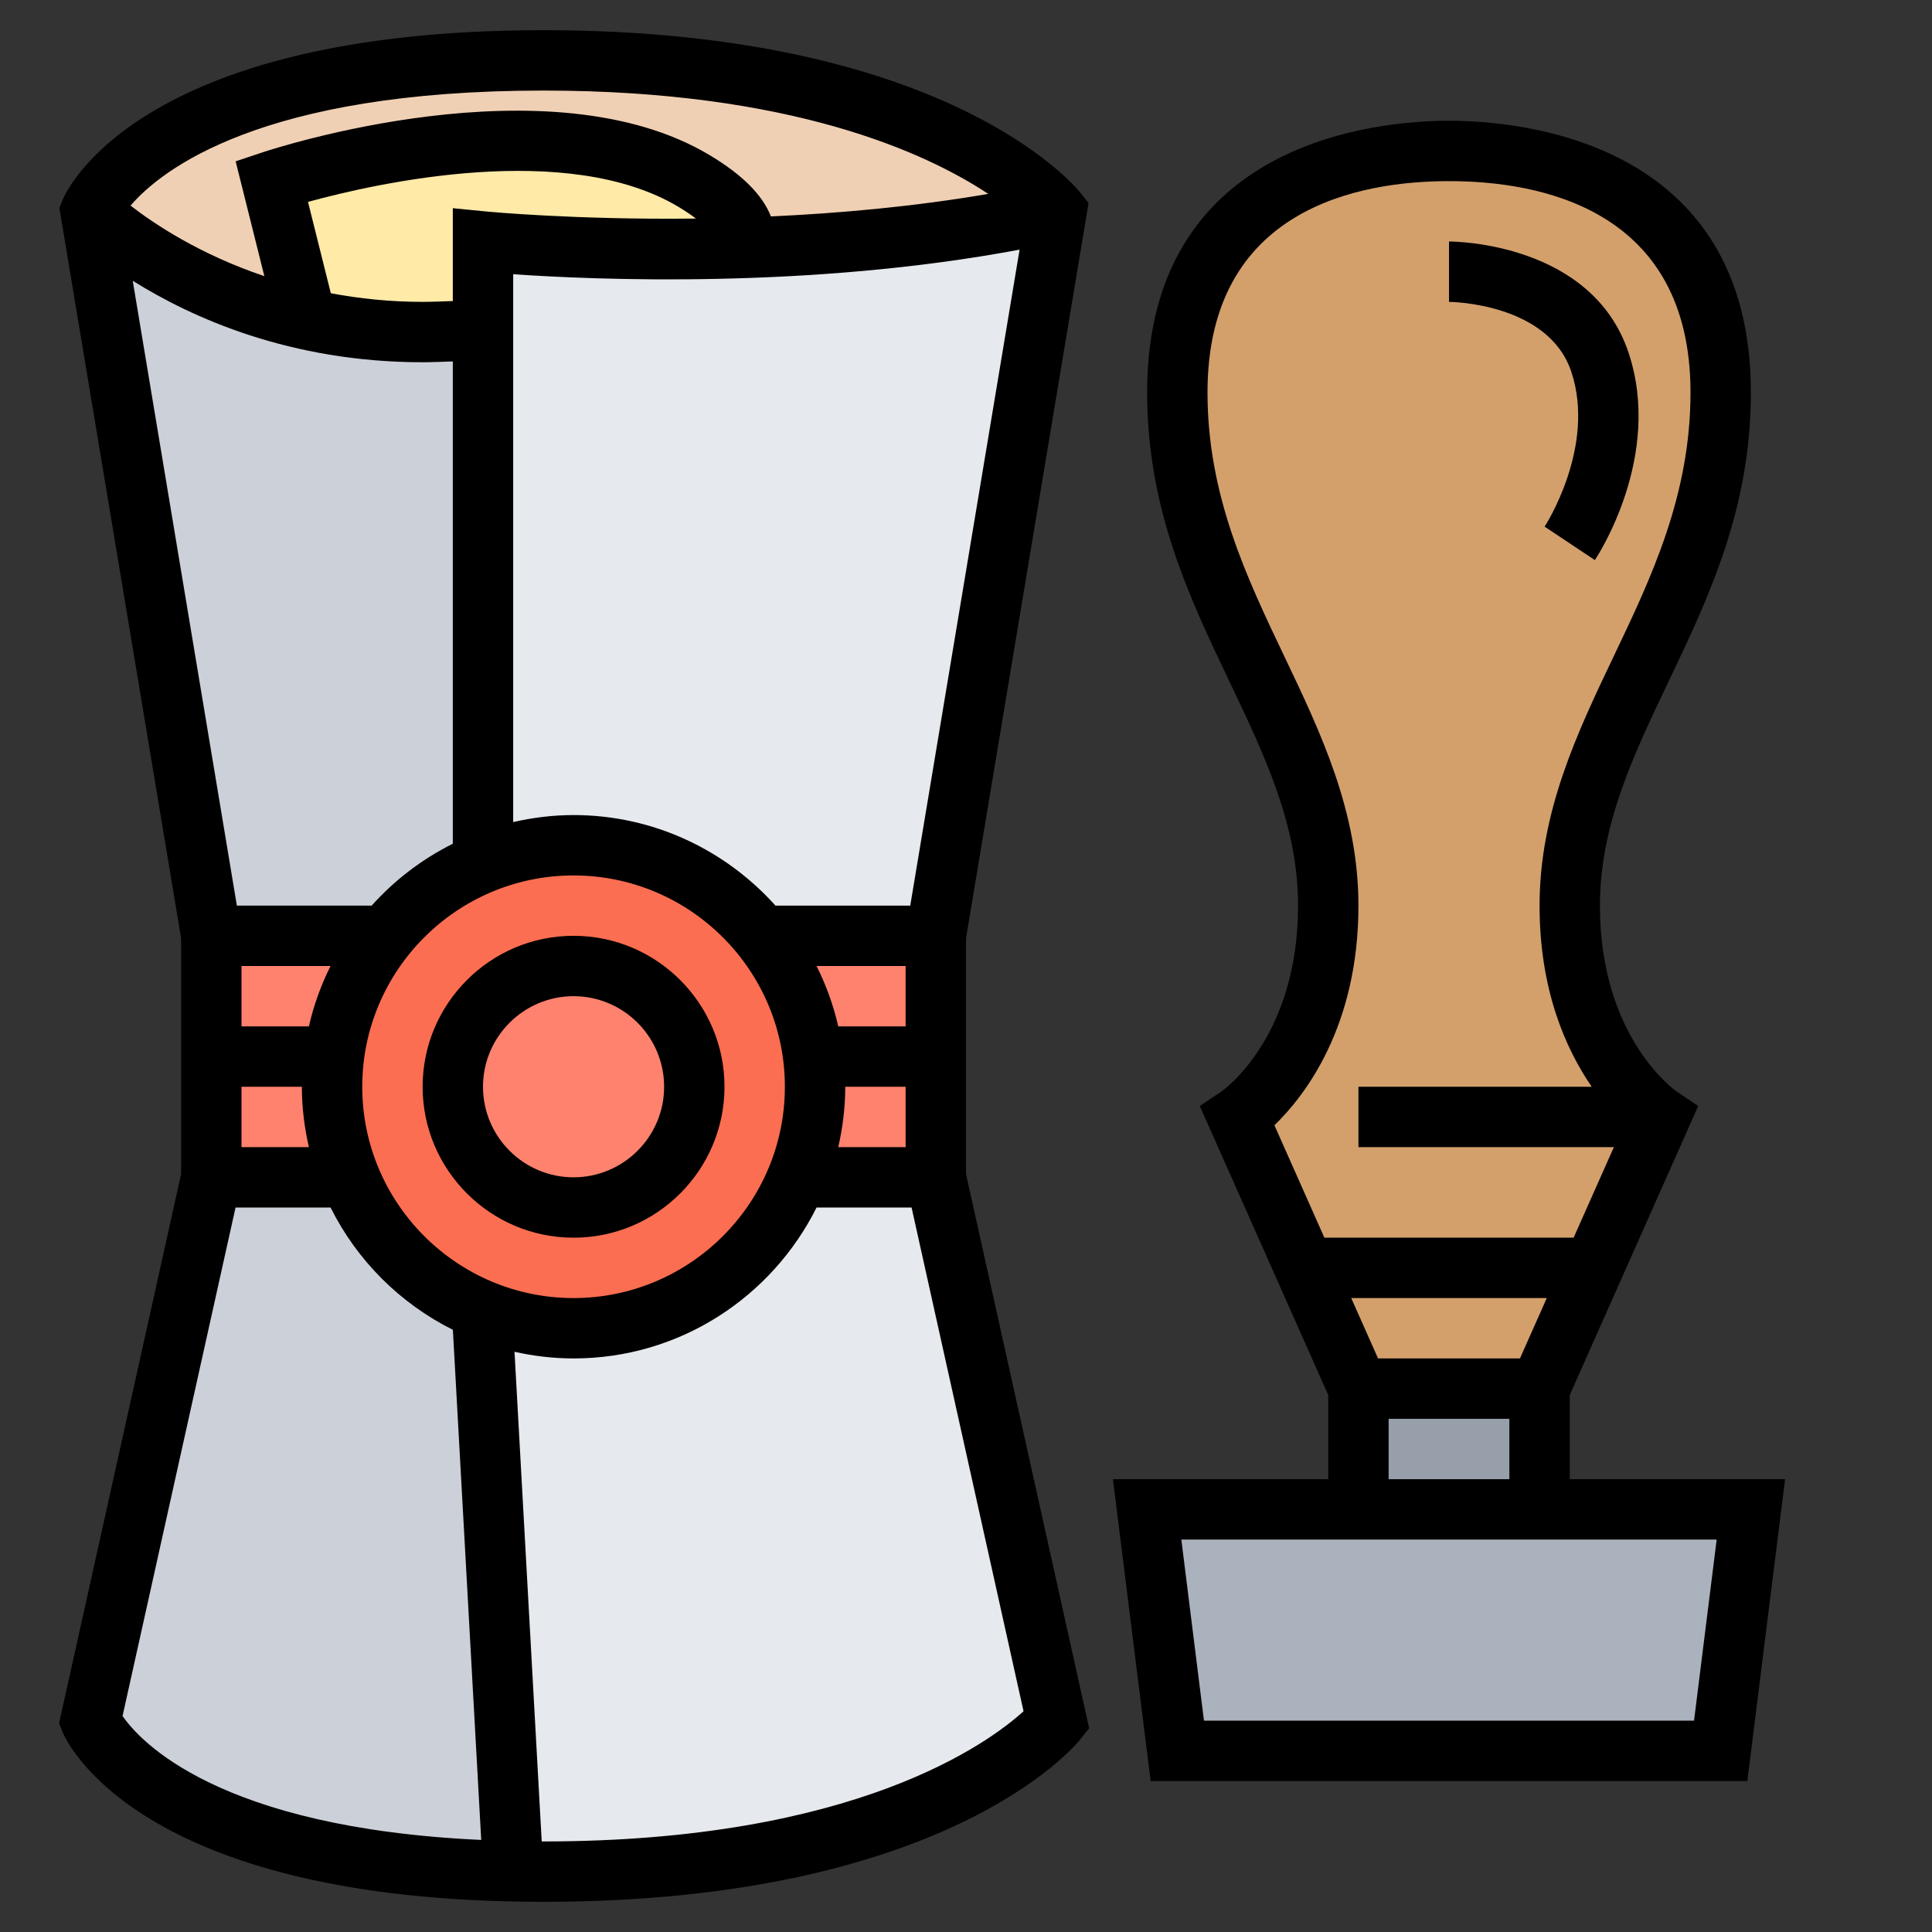 <svg id="_x33_0" enable-background="new 0 0 64 64" height="512" viewBox="0 0 64 64" width="512" xmlns="http://www.w3.org/2000/svg"><rect x="0" y="0" width="64" height="64" fill="#333333" stroke="none"/><g><g><g><path d="m58 50-1 8h-18l-1-8h7 6z" fill="#aab2bd"/></g><g><path d="m45 46h6v4h-6z" fill="#969faa"/></g><g><path d="m52 30c0-6 5-10 5-17s-6-8-9-8-9 1-9 8 5 11 5 17c0 5-3 7-3 7l2.22 5 1.78 4h6l1.78-4 2.22-5s-3-2-3-7z" fill="#d3a06c"/></g><g><path d="m23 6c-5-3-14 0-14 0l1 4-.12.52c-4.43-1.07-6.88-3.52-6.88-3.52s2-5 15-5 17 5 17 5c-3.5.78-7.15 1.1-10.3 1.21l-.01-.21c.03-.6-.47-1.27-1.69-2z" fill="#f0d0b4"/></g><g><path d="m24.69 8 .01.21c-4.96.16-8.7-.21-8.7-.21v2.95c-.66.03-1.33.05-2 .05-1.52 0-2.9-.19-4.12-.48l.12-.52-1-4s9-3 14 0c1.22.73 1.72 1.4 1.69 2z" fill="#ffeaa7"/></g><g><path d="m16 28 .19.51c-1.36.51-2.54 1.38-3.43 2.49h-5.76l-4-24s2.45 2.45 6.88 3.52c1.22.29 2.6.48 4.12.48.67 0 1.34-.02 2-.05z" fill="#ccd1d9"/></g><g><path d="m16 44 1 17.99c-12.1-.25-14-4.99-14-4.99l4-18h4.58c.84 2.07 2.51 3.71 4.61 4.49z" fill="#ccd1d9"/></g><g><path d="m31 39 4 18s-4 5-17 5c-.34 0-.68 0-1-.01l-1-17.99.19-.51c.87.33 1.82.51 2.81.51 3.36 0 6.23-2.07 7.42-5z" fill="#e6e9ed"/></g><g><path d="m35 7-4 24h-5.76c-1.46-1.83-3.71-3-6.24-3-.99 0-1.94.18-2.81.51l-.19-.51v-17.05-2.95s3.74.37 8.7.21c3.15-.11 6.8-.43 10.3-1.21z" fill="#e6e9ed"/></g><g><path d="m25.24 31c.91 1.13 1.51 2.5 1.7 4.01.04.32.06.66.06.99 0 1.06-.21 2.07-.58 3h4.58v-8z" fill="#ff826e"/></g><g><path d="m11.06 35c.19-1.5.8-2.88 1.7-4h-5.76v8h4.58c-.37-.93-.58-1.94-.58-3 0-.34.02-.67.06-1z" fill="#ff826e"/></g><g><path d="m25.24 31c.91 1.13 1.51 2.5 1.7 4.01.04.32.06.66.06.99 0 1.06-.21 2.07-.58 3-1.19 2.93-4.06 5-7.42 5-.99 0-1.94-.18-2.81-.51-2.1-.78-3.77-2.42-4.61-4.49-.37-.93-.58-1.94-.58-3 0-.34.02-.67.06-1 .19-1.5.8-2.88 1.7-4 .89-1.11 2.07-1.98 3.43-2.49.87-.33 1.82-.51 2.81-.51 2.53 0 4.78 1.17 6.24 3z" fill="#fc6e51"/></g><g><circle cx="19" cy="36" fill="#ff826e" r="4"/></g></g><g><path d="m52 49v-2.787l4.256-9.577-.701-.468c-.026-.017-2.555-1.754-2.555-6.168 0-2.658 1.097-4.958 2.258-7.392 1.348-2.825 2.742-5.747 2.742-9.608 0-8.351-7.654-9-10-9s-10 .649-10 9c0 3.861 1.394 6.783 2.742 9.608 1.161 2.434 2.258 4.734 2.258 7.392 0 4.354-2.457 6.101-2.555 6.168l-.701.468 4.256 9.577v2.787h-7.133l1.25 10h19.766l1.25-10zm-6.35-4-.889-2h6.478l-.889 2zm-.65-15c0-3.111-1.247-5.725-2.453-8.253-1.252-2.624-2.547-5.338-2.547-8.747 0-6.091 5.013-7 8-7s8 .909 8 7c0 3.409-1.295 6.123-2.547 8.747-1.206 2.528-2.453 5.142-2.453 8.253 0 2.797.864 4.74 1.727 6h-7.727v2h8.462l-1.334 3h-8.256l-1.655-3.724c1.003-.97 2.783-3.259 2.783-7.276zm1 17h4v2h-4zm10.117 10h-16.234l-.75-6h4.867 8 4.867z"/><path d="m52.052 12.316c.828 2.485-.868 5.105-.884 5.129l1.664 1.109c.093-.139 2.258-3.446 1.116-6.871-1.214-3.641-5.756-3.683-5.948-3.683v2c.033 0 3.288.026 4.052 2.316z"/><path d="m19 41c2.757 0 5-2.243 5-5s-2.243-5-5-5-5 2.243-5 5 2.243 5 5 5zm0-8c1.654 0 3 1.346 3 3s-1.346 3-3 3-3-1.346-3-3 1.346-3 3-3z"/><path d="m32 36v-1-3.917l4.06-24.358-.278-.349c-.177-.22-4.455-5.376-17.782-5.376-13.521 0-15.837 5.399-15.929 5.628l-.104.26 4.033 24.195v3.917 1 2.889l-4.043 18.196.114.286c.092.231 2.408 5.629 15.929 5.629 13.327 0 17.605-5.156 17.781-5.375l.299-.374-4.08-18.362zm-24.153-6-3.45-20.699c1.953 1.223 5.211 2.699 9.603 2.699.335 0 .666-.018 1-.027v15.977c-1.023.51-1.933 1.208-2.689 2.05zm2.356-23.312c2.311-.634 8.598-2.04 12.282.17.231.139.415.266.569.382-4.015.047-6.901-.23-6.954-.235l-1.1-.109v3.077c-.334.009-.665.027-1 .027-1.094 0-2.105-.111-3.041-.286zm15.486 23.312c-1.649-1.836-4.033-3-6.689-3-.688 0-1.356.085-2 .232v-18.148c2.684.187 9.804.493 16.775-.814l-3.622 21.73zm-17.689 2h2.95c-.314.629-.558 1.298-.718 2h-2.232zm11-3c3.859 0 7 3.14 7 7 0 3.859-3.141 7-7 7s-7-3.141-7-7c0-3.86 3.141-7 7-7zm11 3v2h-2.232c-.16-.702-.404-1.371-.718-2zm-2 4h2v2h-2.232c.147-.644.232-1.312.232-2zm-10-33c8.201 0 12.666 2.052 14.738 3.423-2.457.421-4.934.643-7.2.746-.278-.708-.942-1.377-2.023-2.026-5.335-3.2-14.446-.221-14.831-.092l-.878.293.951 3.804c-2.145-.723-3.65-1.731-4.432-2.337 1.01-1.177 4.315-3.811 13.675-3.811zm-8 33c0 .688.085 1.356.232 2h-2.232v-2zm-5.94 20.844 3.743-16.844h3.147c.876 1.755 2.304 3.182 4.06 4.055h-.008l.939 16.895c-8.724-.399-11.321-3.289-11.881-4.106zm13.94 4.156c-.019 0-.036-.001-.055-.001l-.901-16.219c.631.14 1.284.22 1.956.22 3.525 0 6.574-2.042 8.05-5h3.147l3.709 16.687c-1.148 1.045-5.566 4.313-15.906 4.313z"/></g></g></svg>
